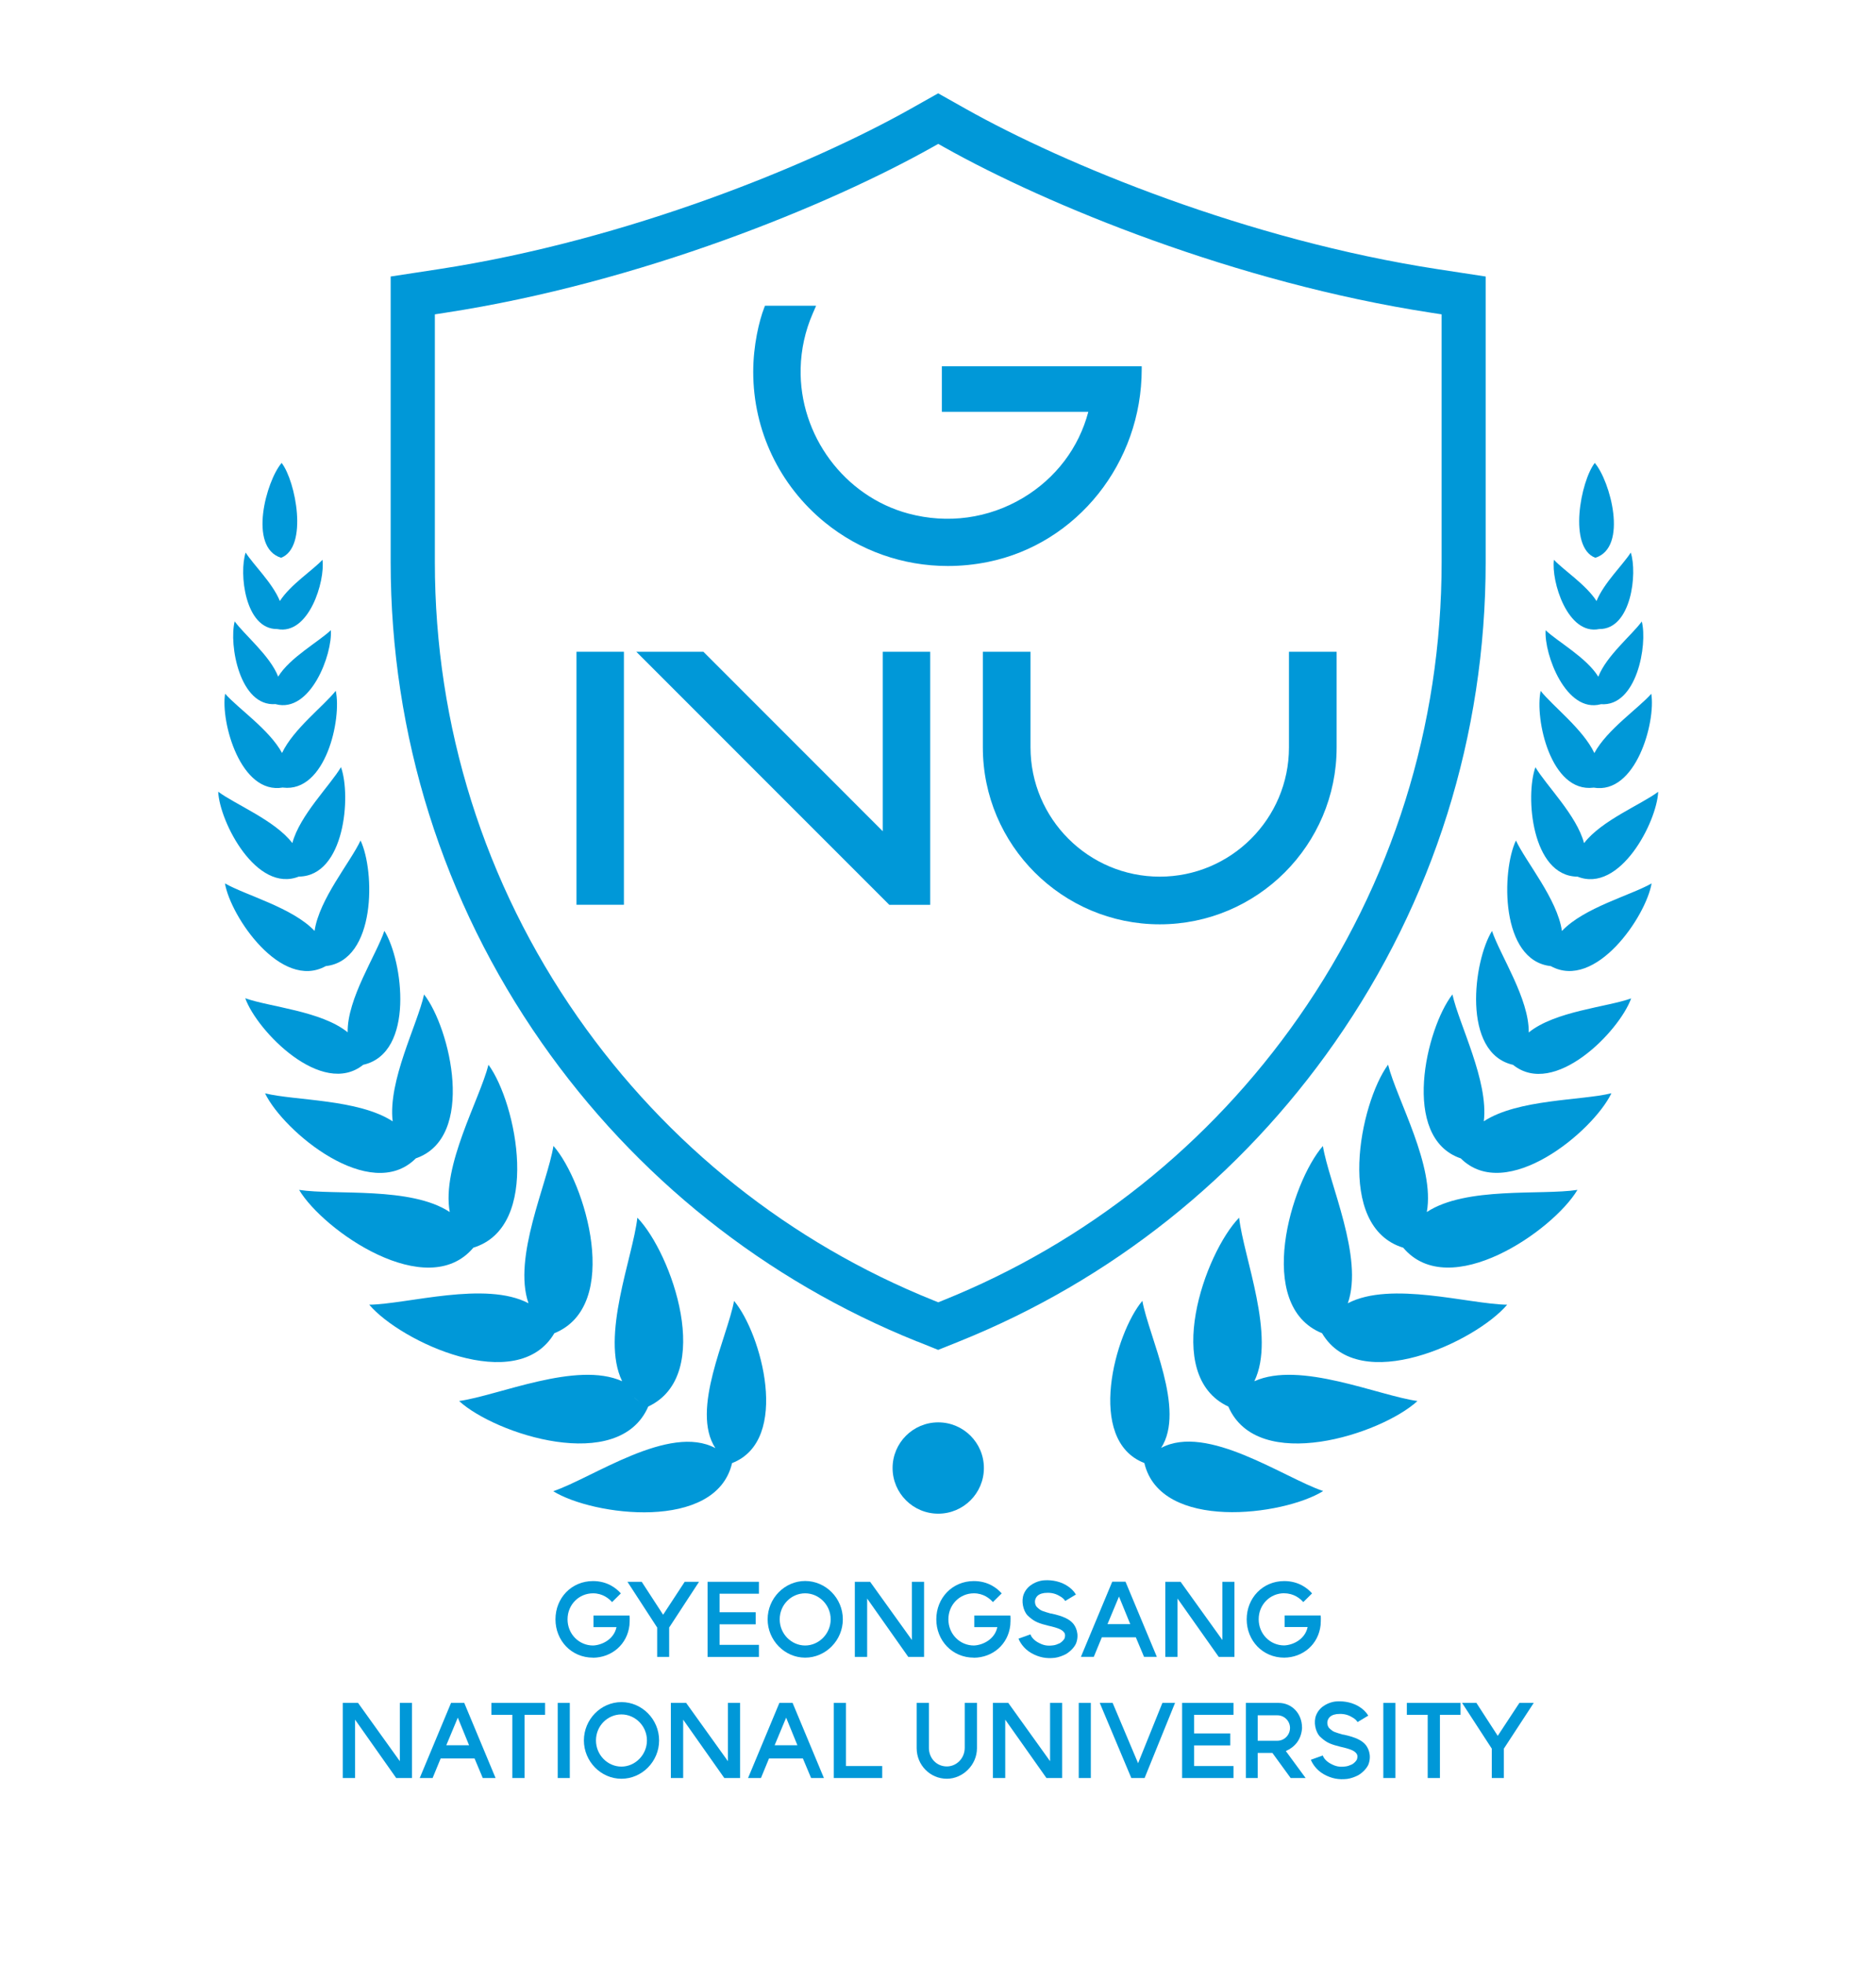 <?xml version="1.0" encoding="UTF-8"?><svg id="a" xmlns="http://www.w3.org/2000/svg" viewBox="0 0 233 243.94"><defs><style>.b{fill:#0098d8;}</style></defs><path class="b" d="M113.91,166.59l2.61,1.05,2.61-1.05c18.84-7.57,34.97-20.41,46.65-37.13,12.26-17.54,18.74-38.17,18.74-59.65V34.34l-5.95-.91c-23.55-3.61-46.3-12.98-58.62-19.91l-3.43-1.93-3.43,1.93c-12.32,6.93-35.07,16.3-58.62,19.91l-5.95,.91v35.48c0,21.48,6.48,42.1,18.74,59.65,11.68,16.72,27.81,29.56,46.65,37.13ZM54.01,39.04l1.29-.2c24.28-3.72,47.75-13.4,60.48-20.55l.75-.42,.75,.42c12.73,7.15,36.2,16.82,60.48,20.55l1.29,.2v30.77c0,20.35-6.14,39.89-17.75,56.51-11.07,15.84-26.35,28.01-44.2,35.18l-.57,.23-.57-.23c-17.85-7.17-33.13-19.34-44.2-35.18-11.61-16.62-17.75-36.16-17.75-56.51v-30.77Z"/><path class="b" d="M80.5,174.68c8.32-3.89,2.9-19.08-1.34-23.46-.54,4.9-4.6,14.73-1.89,20.31-5.65-2.55-15.36,1.78-20.25,2.46,4.5,4.12,19.83,9.11,23.49,.69h0c-.19-.09-.38-.19-.56-.29,.18,.1,.37,.2,.56,.29h0Zm-1.96-1.34c.27,.26,.56,.51,.89,.74-.33-.22-.62-.47-.89-.74Z"/><path class="b" d="M45.86,162.03c3.91,4.6,18.38,11.37,22.99,3.54,8.43-3.41,3.86-18.72-.11-23.26-.77,4.7-5.08,13.85-3.1,19.54-5.34-2.81-15.03,.11-19.79,.18Z"/><path class="b" d="M58.78,154.95c8.52-2.61,5.38-17.94,1.89-22.72-1.12,4.39-5.85,12.57-4.81,18.29-4.85-3.2-14.24-2.06-18.71-2.75,3.03,5.08,15.89,14,21.64,7.18Z"/><path class="b" d="M51.63,143.86c7.54-2.57,4.29-16.19,1.04-20.36-.83,3.77-4.5,10.71-3.9,15.76-4.25-2.78-12.11-2.56-15.85-3.48,2.3,4.76,13.07,13.71,18.71,8.09Z"/><path class="b" d="M45.13,132.23c6.41-1.46,4.92-12.92,2.61-16.63-1.01,3.02-4.63,8.41-4.56,12.6-3.25-2.65-9.72-3.15-12.72-4.23,1.48,4.11,9.55,12.38,14.67,8.25Z"/><path class="b" d="M40.45,119.98c6.29-.69,6.13-11.81,4.33-15.6-1.26,2.7-5.14,7.29-5.71,11.23-2.74-2.9-8.54-4.42-11.13-5.9,.71,4.14,6.98,13.33,12.52,10.27Z"/><path class="b" d="M37.14,108.86c5.68-.08,6.49-10.04,5.21-13.59-1.35,2.28-5.13,5.99-6.04,9.43-2.17-2.83-7.08-4.79-9.21-6.38,.18,3.77,4.76,12.65,10.04,10.53Z"/><path class="b" d="M35.15,97.81c5.31,.64,7.31-8.55,6.55-12.02-1.49,1.89-5.26,4.74-6.67,7.72-1.57-2.9-5.48-5.54-7.07-7.36-.57,3.51,1.91,12.57,7.18,11.65Z"/><path class="b" d="M34.24,87.45c4.33,1.16,7.07-6.22,6.85-9.19-1.49,1.43-5.08,3.39-6.54,5.77-1.01-2.6-4.19-5.19-5.4-6.86-.74,2.88,.62,10.63,5.09,10.27Z"/><path class="b" d="M34.43,78.12c3.94,.79,5.97-5.96,5.62-8.6-1.18,1.28-3.98,3.08-5.29,5.12-.91-2.25-3.33-4.55-4.25-6.02-.84,2.53-.1,9.54,3.92,9.5Z"/><path class="b" d="M34.91,69.27c3.4-1.31,1.82-9.52,.07-11.78-1.91,2.22-4.19,10.49-.07,11.78Z"/><path class="b" d="M90.92,181.7c7.33-2.84,3.62-16.15,.25-20.14-.81,4.46-5.43,13.52-2.32,18.28-5.72-3.07-15.25,3.7-20.14,5.35,4.95,3.07,20.22,5.03,22.21-3.48Z"/><path class="b" d="M155.79,171.53c2.7-5.58-1.35-15.41-1.89-20.31-4.25,4.38-9.66,19.57-1.34,23.46h0c.09-.04,.18-.09,.27-.14-.09,.05-.18,.1-.27,.14h0c3.65,8.42,18.99,3.44,23.49-.69-4.89-.68-14.6-5.01-20.25-2.46Zm-2.16,2.54c.33-.22,.62-.47,.89-.74-.27,.26-.56,.51-.89,.74Z"/><path class="b" d="M164.31,142.31c-3.97,4.55-8.54,19.85-.11,23.26,4.62,7.83,19.08,1.06,22.99-3.54-4.76-.07-14.45-2.98-19.79-.18,1.99-5.7-2.33-14.85-3.1-19.54Z"/><path class="b" d="M172.39,132.23c-3.49,4.78-6.63,20.11,1.89,22.72,5.74,6.81,18.61-2.1,21.64-7.18-4.47,.69-13.86-.45-18.71,2.75,1.04-5.72-3.7-13.91-4.81-18.29Z"/><path class="b" d="M180.39,123.5c-3.25,4.17-6.5,17.79,1.04,20.36,5.65,5.62,16.41-3.32,18.71-8.09-3.75,.92-11.6,.71-15.85,3.48,.6-5.04-3.07-11.99-3.9-15.76Z"/><path class="b" d="M185.31,115.61c-2.31,3.71-3.8,15.17,2.61,16.63,5.12,4.13,13.19-4.14,14.67-8.25-3,1.08-9.47,1.58-12.72,4.23,.06-4.19-3.55-9.58-4.56-12.6Z"/><path class="b" d="M193.99,115.61c-.57-3.95-4.45-8.53-5.71-11.23-1.8,3.8-1.96,14.91,4.33,15.6,5.54,3.05,11.8-6.13,12.52-10.27-2.59,1.48-8.4,3-11.13,5.9Z"/><path class="b" d="M195.91,108.86c5.28,2.12,9.86-6.76,10.04-10.53-2.12,1.59-7.04,3.55-9.21,6.38-.91-3.45-4.69-7.15-6.04-9.43-1.28,3.55-.48,13.51,5.21,13.59Z"/><path class="b" d="M197.91,97.81c5.27,.92,7.75-8.14,7.18-11.65-1.59,1.81-5.5,4.45-7.07,7.36-1.41-2.98-5.18-5.83-6.67-7.72-.75,3.47,1.24,12.66,6.55,12.02Z"/><path class="b" d="M198.82,87.45c4.46,.36,5.83-7.39,5.09-10.27-1.21,1.67-4.39,4.25-5.4,6.86-1.46-2.38-5.05-4.35-6.54-5.77-.21,2.97,2.53,10.34,6.85,9.19Z"/><path class="b" d="M198.62,78.12c4.01,.05,4.76-6.97,3.92-9.5-.92,1.47-3.34,3.77-4.25,6.02-1.31-2.04-4.11-3.85-5.29-5.12-.36,2.64,1.68,9.4,5.62,8.6Z"/><path class="b" d="M198.14,69.27c4.12-1.29,1.84-9.56-.07-11.78-1.75,2.26-3.33,10.48,.07,11.78Z"/><path class="b" d="M144.2,179.83c3.1-4.75-1.51-13.81-2.32-18.28-3.37,4-7.08,17.31,.25,20.14,2,8.51,17.26,6.55,22.21,3.48-4.89-1.65-14.42-8.42-20.14-5.35Z"/><circle class="b" cx="116.53" cy="182.31" r="5.67"/><path class="b" d="M102.44,64.87c4.34,3.54,9.72,5.42,15.28,5.42,1.67,0,3.35-.17,5.02-.51,11.04-2.26,19.06-12.3,19.06-23.93v-.36h-24.82v5.65h18.19c-1.18,4.48-4.05,8.26-8.11,10.69-4.29,2.56-9.35,3.26-14.23,1.95-7.96-2.13-13.59-9.72-13.39-18.05,.06-2.35,.56-4.63,1.5-6.79l.42-.97h-6.35l-.09,.23c-.63,1.62-1.37,4.68-1.37,7.98,0,7.27,3.24,14.08,8.9,18.7Z"/><rect class="b" x="71.6" y="80.94" width="5.89" height="31.42"/><polygon class="b" points="115.53 112.37 115.53 80.94 109.64 80.94 109.64 103.23 87.36 80.94 79.03 80.94 110.45 112.37 115.53 112.37"/><path class="b" d="M127.99,92.82v-11.88h-5.92v11.88c0,12.11,9.86,21.97,21.97,21.97s21.97-9.86,21.97-21.97v-11.88h-5.92v11.88c0,8.85-7.2,16.05-16.05,16.05s-16.05-7.2-16.05-16.05Z"/><polygon class="b" points="49.66 218.72 44.47 211.48 42.57 211.48 42.57 220.81 44.1 220.81 44.1 213.56 49.21 220.81 51.17 220.81 51.17 211.48 49.66 211.48 49.66 218.72"/><path class="b" d="M56.02,211.48l-3.89,9.33h1.6l1-2.43h4.21l1.02,2.43h1.59l-3.89-9.33h-1.65Zm-.59,5.26l1.43-3.43,1.4,3.43h-2.83Z"/><polygon class="b" points="61.03 212.96 63.63 212.96 63.63 220.81 65.15 220.81 65.15 212.96 67.7 212.96 67.7 211.48 61.03 211.48 61.03 212.96"/><rect class="b" x="69.27" y="211.48" width="1.5" height="9.33"/><path class="b" d="M77.18,211.38c-2.56,0-4.66,2.16-4.66,4.76s2.11,4.76,4.66,4.76,4.68-2.14,4.68-4.76-2.12-4.76-4.68-4.76Zm0,8.01c-1.7,0-3.16-1.43-3.16-3.25s1.45-3.23,3.16-3.23,3.17,1.43,3.17,3.23-1.47,3.25-3.17,3.25Z"/><polygon class="b" points="90.41 218.72 85.22 211.48 83.32 211.48 83.32 220.81 84.85 220.81 84.85 213.56 89.96 220.81 91.92 220.81 91.92 211.48 90.41 211.48 90.41 218.72"/><path class="b" d="M96.8,211.48l-3.89,9.33h1.6l1-2.43h4.21l1.02,2.43h1.59l-3.89-9.33h-1.65Zm-.59,5.26l1.43-3.43,1.4,3.43h-2.83Z"/><polygon class="b" points="105.07 211.48 103.56 211.48 103.56 220.81 109.57 220.81 109.57 219.32 105.07 219.32 105.07 211.48"/><path class="b" d="M119.82,217.06c0,1.32-1.04,2.31-2.22,2.31-1.25,0-2.23-.99-2.23-2.31v-5.58h-1.52v5.62c0,2.11,1.68,3.8,3.75,3.8,1.96,0,3.74-1.69,3.74-3.8v-5.62h-1.52v5.58Z"/><polygon class="b" points="130.42 218.72 125.23 211.48 123.32 211.48 123.32 220.81 124.85 220.81 124.85 213.56 129.97 220.81 131.92 220.81 131.92 211.48 130.42 211.48 130.42 218.72"/><rect class="b" x="133.98" y="211.48" width="1.5" height="9.33"/><polygon class="b" points="141.35 218.97 138.19 211.48 136.59 211.48 140.51 220.81 142.16 220.81 145.94 211.48 144.37 211.48 141.35 218.97"/><polygon class="b" points="146.82 220.81 153.2 220.81 153.2 219.32 148.31 219.32 148.31 216.76 152.8 216.76 152.8 215.27 148.31 215.27 148.31 212.96 153.2 212.96 153.2 211.48 146.82 211.48 146.82 220.81"/><path class="b" d="M161.71,214.54c0-1.77-1.29-3.06-2.9-3.06h-4.07v9.33h1.47v-3.12h1.82l2.27,3.12h1.86l-2.46-3.35c1.09-.48,1.94-1.4,2.02-2.92Zm-5.5,1.64v-3.16h2.44c.86,0,1.57,.7,1.57,1.57s-.7,1.59-1.57,1.59h-2.44Z"/><path class="b" d="M166.84,215.43l-.61-.18c-.35-.1-.54-.18-.74-.3-.19-.14-.33-.26-.44-.38-.19-.26-.26-.65-.13-.97,.19-.5,.64-.66,1.09-.73,.58-.06,1.24-.03,1.91,.38,.38,.21,.55,.39,.69,.61l1.33-.8c-.25-.43-.66-.84-1.22-1.17-1.03-.6-2.16-.66-2.91-.58-.65,.09-1.86,.5-2.34,1.68-.36,.89-.08,2.03,.41,2.61,.09,.09,.36,.36,.73,.61,.36,.25,.76,.4,1.19,.53l.66,.18c1.4,.31,1.72,.53,1.93,.75,.16,.15,.29,.39,.13,.86-.13,.21-.31,.41-.59,.58-.28,.13-.58,.24-.81,.26-.74,.1-1.24,.01-1.94-.39-.59-.34-.83-.78-.89-.97l-1.48,.53c.13,.34,.59,1.22,1.59,1.79,.97,.55,1.89,.71,2.92,.59,.43-.05,.99-.26,1.34-.44,.53-.3,1.05-.81,1.29-1.33,.46-1.17-.03-2.17-.45-2.59-.38-.39-1.02-.8-2.66-1.15Z"/><rect class="b" x="171.81" y="211.48" width="1.5" height="9.33"/><polygon class="b" points="174.73 212.96 177.32 212.96 177.32 220.81 178.84 220.81 178.84 212.96 181.4 212.96 181.4 211.48 174.73 211.48 174.73 212.96"/><polygon class="b" points="186.02 215.57 183.37 211.48 181.59 211.48 185.28 217.16 185.28 220.81 186.78 220.81 186.78 217.16 190.49 211.48 188.71 211.48 186.02 215.57"/><polygon class="b" points="85.04 196.44 82.36 200.53 79.7 196.44 77.93 196.44 81.62 202.12 81.62 205.77 83.11 205.77 83.11 202.12 86.82 196.44 85.04 196.44"/><polygon class="b" points="94.26 197.92 94.26 196.44 87.88 196.44 87.88 205.77 94.26 205.77 94.26 204.27 89.37 204.27 89.37 201.72 93.86 201.72 93.86 200.22 89.37 200.22 89.37 197.92 94.26 197.92"/><path class="b" d="M100,196.34c-2.56,0-4.66,2.16-4.66,4.76s2.11,4.76,4.66,4.76,4.68-2.14,4.68-4.76-2.12-4.76-4.68-4.76Zm0,8.01c-1.7,0-3.16-1.43-3.16-3.25s1.45-3.23,3.16-3.23,3.17,1.43,3.17,3.23-1.47,3.25-3.17,3.25Z"/><polygon class="b" points="114.77 196.44 113.26 196.44 113.26 203.67 108.07 196.44 106.17 196.44 106.17 205.77 107.7 205.77 107.7 198.52 112.81 205.77 114.77 205.77 114.77 196.44"/><path class="b" d="M130.53,200.39l-.61-.18c-.35-.1-.54-.18-.74-.3-.19-.14-.33-.26-.44-.38-.19-.26-.26-.65-.13-.97,.19-.5,.64-.66,1.09-.73,.58-.06,1.24-.03,1.91,.38,.38,.21,.55,.39,.69,.61l1.33-.8c-.25-.43-.66-.84-1.22-1.17-1.03-.6-2.16-.66-2.91-.58-.65,.09-1.86,.5-2.34,1.68-.36,.89-.07,2.03,.41,2.61,.09,.09,.36,.36,.73,.61,.36,.25,.76,.4,1.19,.53l.66,.18c1.4,.31,1.72,.53,1.93,.75,.16,.15,.29,.39,.13,.86-.13,.21-.31,.41-.59,.58-.28,.13-.58,.24-.81,.26-.74,.1-1.24,.01-1.94-.39-.59-.34-.83-.78-.89-.97l-1.48,.53c.13,.34,.59,1.22,1.59,1.79,.97,.55,1.89,.71,2.92,.59,.43-.05,.99-.26,1.34-.44,.53-.3,1.05-.81,1.29-1.33,.46-1.17-.03-2.17-.45-2.59-.38-.39-1.02-.8-2.66-1.15Z"/><path class="b" d="M141.07,203.33l1.02,2.43h1.59l-3.89-9.33h-1.65l-3.89,9.33h1.6l1-2.43h4.21Zm-2.09-5.06l1.4,3.43h-2.83l1.43-3.43Z"/><polygon class="b" points="151.82 203.67 146.63 196.44 144.73 196.44 144.73 205.77 146.25 205.77 146.25 198.52 151.37 205.77 153.32 205.77 153.32 196.44 151.82 196.44 151.82 203.67"/><path class="b" d="M73.65,205.87c2.32-.02,4.26-1.64,4.53-4.05,0,0,.06-.88,.01-1.19h-4.48v1.44h2.86c-.33,1.55-1.84,2.24-2.91,2.28-1.75,0-3.17-1.42-3.17-3.25s1.42-3.23,3.17-3.23c1.2,0,1.98,.66,2.36,1.09l1.09-1.08c-.58-.66-1.69-1.53-3.46-1.53-2.68,0-4.66,2.11-4.66,4.75s1.98,4.76,4.66,4.76Z"/><path class="b" d="M120.96,205.87c2.32-.02,4.26-1.64,4.52-4.05,0,0,.06-.88,.01-1.19h-4.48v1.44h2.86c-.33,1.55-1.84,2.24-2.91,2.28-1.75,0-3.17-1.42-3.17-3.25s1.42-3.23,3.17-3.23c1.2,0,1.98,.66,2.36,1.09l1.09-1.08c-.58-.66-1.69-1.53-3.46-1.53-2.68,0-4.66,2.11-4.66,4.75s1.98,4.76,4.66,4.76Z"/><path class="b" d="M159.51,197.87c1.2,0,1.98,.66,2.36,1.09l1.09-1.08c-.58-.66-1.69-1.53-3.46-1.53-2.68,0-4.66,2.11-4.66,4.75s1.98,4.76,4.66,4.76c2.32-.02,4.26-1.64,4.52-4.05,0,0,.06-.88,.01-1.19h-4.48v1.44h2.86c-.33,1.55-1.84,2.24-2.91,2.28-1.75,0-3.17-1.42-3.17-3.25s1.42-3.23,3.17-3.23Z"/></svg>
